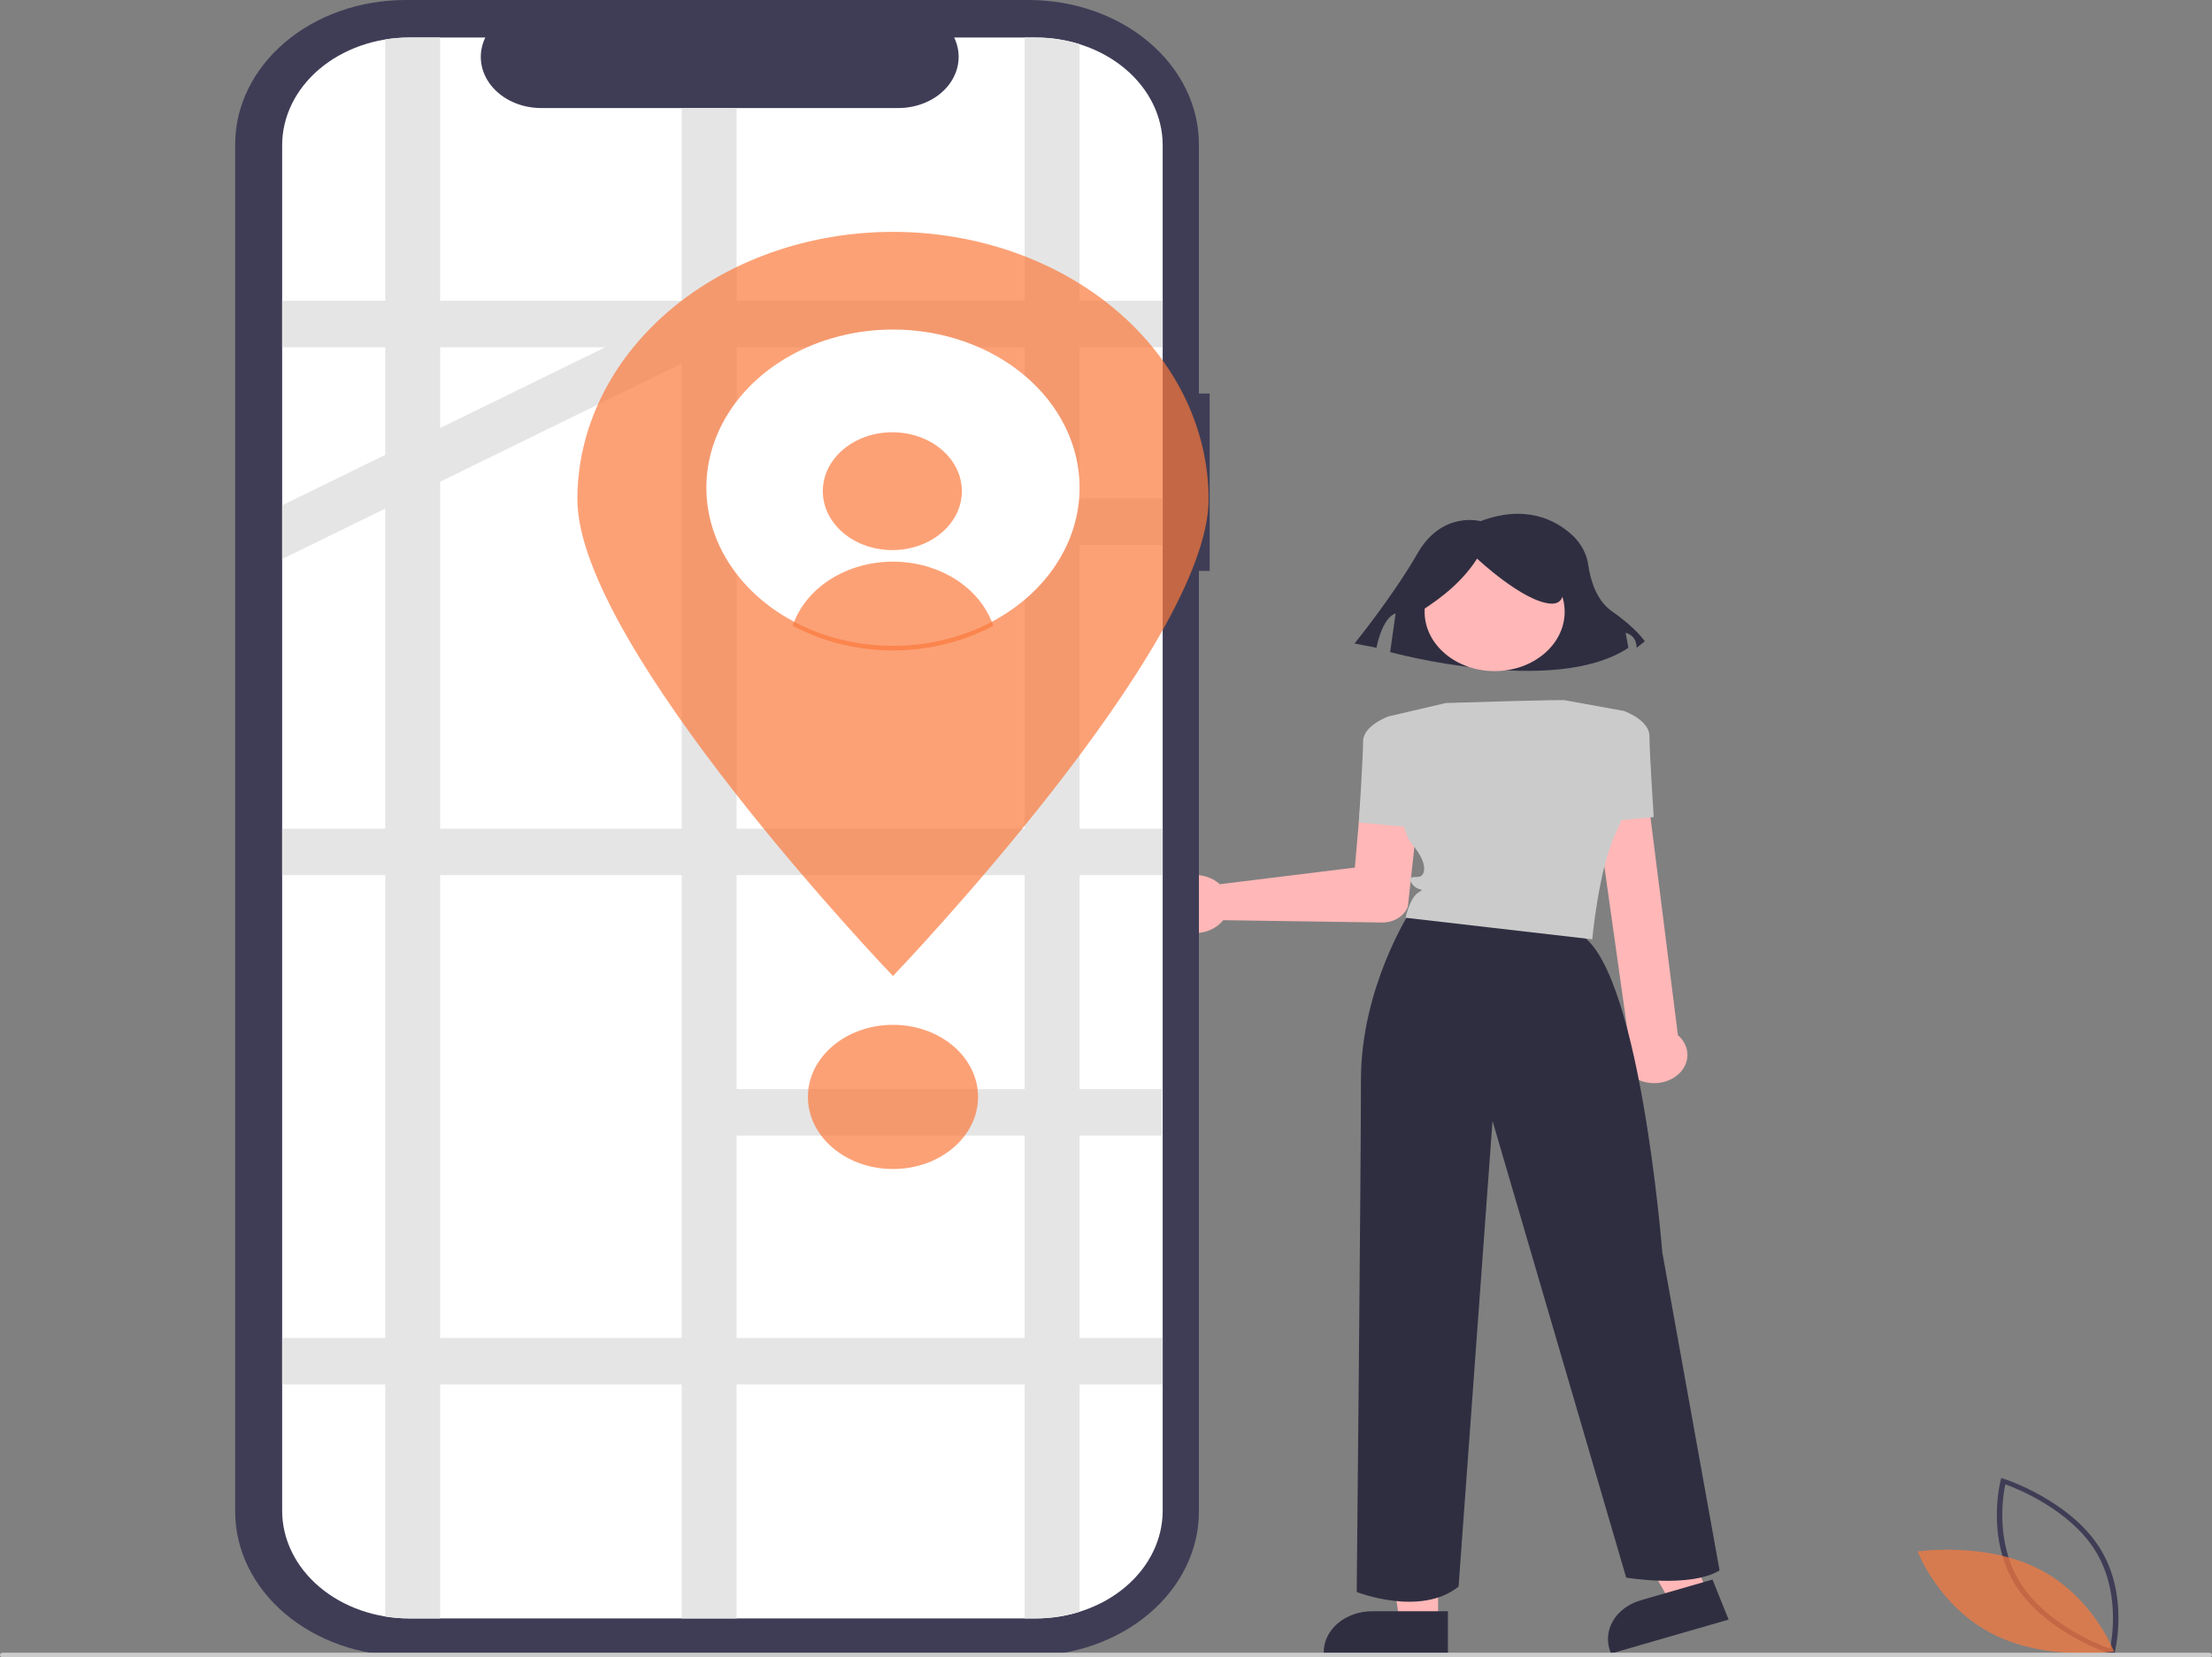 <svg width="387" height="290" viewBox="0 0 387 290" fill="none" xmlns="http://www.w3.org/2000/svg">
<rect x="0" y="0" width="387" height="290" fill="#808080" stroke="none"/>
<g clip-path="url(#clip0_486_7428)">
<path d="M369.857 289.614L369.341 289.451C369.228 289.415 357.958 285.755 352.678 277.458C347.398 269.16 349.984 259.17 350.01 259.07L350.132 258.615L350.647 258.779C350.76 258.815 362.031 262.474 367.31 270.772C372.59 279.069 370.005 289.06 369.978 289.159L369.857 289.614ZM353.524 277.072C357.987 284.087 366.893 287.683 369.15 288.504C369.579 286.455 370.925 278.167 366.465 271.158C362.006 264.15 353.096 260.548 350.838 259.726C350.409 261.776 349.064 270.064 353.524 277.072Z" fill="#3F3D56"/>
<path d="M356.713 274.547C366.201 279.385 369.855 288.993 369.855 288.993C369.855 288.993 358.126 290.759 348.638 285.921C339.15 281.084 335.496 271.475 335.496 271.475C335.496 271.475 347.225 269.71 356.713 274.547Z" fill="#FB793D" fill-opacity="0.7"/>
<path d="M203.963 155.42C204.423 154.817 205.028 154.303 205.738 153.913C206.449 153.522 207.249 153.263 208.085 153.152C208.922 153.042 209.777 153.082 210.594 153.271C211.411 153.46 212.172 153.794 212.826 154.249C213.033 154.394 213.227 154.551 213.408 154.719L237.036 151.804L238.351 136.747C238.452 135.591 239.09 134.518 240.125 133.761C241.16 133.005 242.507 132.627 243.87 132.713C245.234 132.798 246.501 133.339 247.394 134.216C248.286 135.093 248.731 136.235 248.631 137.39C248.628 137.417 248.626 137.444 248.623 137.47L246.319 158.599L246.308 158.646C246.008 159.458 245.408 160.166 244.595 160.666C243.782 161.166 242.801 161.431 241.797 161.421L214.005 161.014C213.897 161.154 213.781 161.288 213.656 161.418C213.119 161.972 212.449 162.424 211.691 162.744C210.933 163.064 210.103 163.245 209.257 163.274C208.411 163.303 207.567 163.181 206.78 162.915C205.994 162.648 205.282 162.244 204.693 161.729C204.573 161.625 204.46 161.517 204.353 161.407C203.552 160.571 203.083 159.542 203.013 158.467C202.943 157.392 203.276 156.325 203.963 155.42Z" fill="#FFB7B7"/>
<path d="M251.601 283.801L244.862 283.801L241.656 261.773L251.602 261.773L251.601 283.801Z" fill="#FFB7B7"/>
<path d="M253.32 289.338L231.59 289.337V289.104C231.59 287.203 232.481 285.38 234.067 284.036C235.653 282.692 237.805 281.937 240.048 281.937H240.048L253.32 281.937L253.32 289.338Z" fill="#2F2E41"/>
<path d="M298.692 278.624L292.314 280.467L280.887 260.496L290.301 257.775L298.692 278.624Z" fill="#FFB7B7"/>
<path d="M302.428 283.393L281.861 289.337L281.772 289.117C281.048 287.318 281.197 285.349 282.186 283.643C283.175 281.937 284.924 280.633 287.047 280.019L287.047 280.019L299.609 276.389L302.428 283.393Z" fill="#2F2E41"/>
<path d="M259.022 91.196C259.022 91.196 252.314 89.319 248.002 96.828C243.69 104.337 236.982 112.597 236.982 112.597L240.815 113.348C240.815 113.348 241.774 108.091 244.169 107.341L243.211 114.099C243.211 114.099 271.958 121.983 284.894 113.348L284.415 110.72C284.415 110.72 286.331 111.095 286.331 113.348L287.769 112.221C287.769 112.221 286.331 109.969 282.019 106.965C279.189 104.994 278.217 101.243 277.882 98.898C277.617 96.913 276.613 95.051 275.014 93.582C272.149 90.979 266.927 88.213 259.022 91.196Z" fill="#2F2E41"/>
<path d="M261.494 117.431C268.26 117.431 273.745 112.783 273.745 107.049C273.745 101.315 268.26 96.667 261.494 96.667C254.728 96.667 249.243 101.315 249.243 107.049C249.243 112.783 254.728 117.431 261.494 117.431Z" fill="#FFB7B7"/>
<path d="M245.159 125.98L242.932 125.351C242.932 125.351 238.477 126.924 238.477 129.756C238.477 132.587 237.734 143.913 237.734 143.913L247.758 144.857L245.159 125.98Z" fill="#CBCBCB"/>
<path d="M285.027 187.863C284.103 186.986 283.582 185.856 283.557 184.681C283.533 183.505 284.008 182.361 284.895 181.457L278.641 137.078C278.58 136.031 279.011 135.007 279.841 134.229C280.67 133.452 281.829 132.985 283.063 132.931C284.298 132.877 285.508 133.241 286.427 133.942C287.346 134.643 287.899 135.624 287.965 136.671C287.966 136.685 287.967 136.7 287.967 136.714L293.561 181.14C293.764 181.313 293.951 181.498 294.121 181.695C294.569 182.221 294.891 182.816 295.068 183.448C295.246 184.079 295.274 184.734 295.153 185.374C295.031 186.015 294.762 186.629 294.361 187.182C293.959 187.734 293.433 188.214 292.813 188.594C292.748 188.634 292.683 188.672 292.617 188.709C291.898 189.112 291.084 189.375 290.231 189.48C289.379 189.584 288.509 189.527 287.686 189.313C286.657 189.049 285.736 188.547 285.027 187.863Z" fill="#FFB7B7"/>
<path d="M279.3 143.913L289.324 142.969C289.324 142.969 288.581 131.643 288.581 128.812C288.581 125.98 284.126 124.407 284.126 124.407L281.899 125.036L279.3 143.913Z" fill="#CBCBCB"/>
<path d="M246.644 159.627C246.644 159.627 238.106 172.857 238.106 188.902C238.106 204.947 237.363 278.565 237.363 278.565C237.363 278.565 248.501 282.969 255.183 277.621L261.123 196.138L284.511 276.048C284.511 276.048 295.649 277.936 300.846 274.789L290.823 219.104C290.823 219.104 286.739 166.879 275.602 163.104C264.464 159.329 246.644 159.627 246.644 159.627Z" fill="#2F2E41"/>
<path d="M248.256 107.115C252.593 104.455 256.103 101.392 258.426 97.747C258.426 97.747 266.385 105.242 271.249 105.616C276.113 105.991 271.691 96.623 271.691 96.623L262.847 94.749L254.446 95.499L247.813 99.246L248.256 107.115Z" fill="#2F2E41"/>
<path d="M273.746 122.52C273.746 122.52 274.099 122.359 252.957 123.012L244.108 125.077L242.932 125.351C242.932 125.351 244.046 144.228 247.016 147.688C249.986 151.149 249.243 153.037 248.501 153.351C247.758 153.666 245.902 153.037 247.016 154.61C248.13 156.183 249.615 155.239 248.13 156.183C246.645 157.126 245.902 160.587 245.902 160.587L278.572 164.362C278.572 164.362 279.685 152.093 282.655 145.801C285.625 139.509 286.368 136.992 286.368 136.992L284.14 124.407L273.746 122.52Z" fill="#CBCBCB"/>
<path d="M211.634 68.856H209.755V25.242C209.755 18.548 206.617 12.127 201.031 7.393C195.445 2.659 187.868 1.07916e-05 179.968 0L70.931 0C63.032 -1.83456e-05 55.455 2.659 49.869 7.393C44.283 12.127 41.145 18.548 41.145 25.242V264.512C41.145 271.206 44.283 277.627 49.869 282.361C55.455 287.095 63.031 289.754 70.931 289.754H179.968C183.88 289.754 187.753 289.101 191.367 287.833C194.981 286.564 198.265 284.705 201.031 282.361C203.797 280.017 205.991 277.234 207.488 274.172C208.985 271.109 209.755 267.827 209.755 264.512V99.901H211.634L211.634 68.856Z" fill="#3F3D56"/>
<path d="M203.416 25.42V264.337C203.418 266.81 202.846 269.26 201.732 271.546C200.617 273.832 198.982 275.91 196.92 277.66C194.858 279.411 192.409 280.8 189.714 281.748C187.018 282.697 184.129 283.186 181.21 283.189H71.61C65.714 283.192 60.059 281.211 55.887 277.68C51.715 274.15 49.369 269.36 49.365 264.364V25.42C49.363 22.946 49.936 20.496 51.051 18.21C52.166 15.924 53.802 13.846 55.865 12.095C57.927 10.345 60.377 8.956 63.073 8.007C65.769 7.059 68.659 6.57 71.579 6.568H84.901C84.246 7.928 83.996 9.404 84.173 10.865C84.35 12.325 84.948 13.727 85.915 14.946C86.882 16.165 88.188 17.164 89.717 17.854C91.246 18.544 92.953 18.906 94.686 18.905H157.153C158.886 18.906 160.593 18.544 162.122 17.854C163.652 17.164 164.958 16.165 165.924 14.946C166.891 13.727 167.489 12.325 167.666 10.865C167.843 9.404 167.593 7.928 166.939 6.568H181.17C187.065 6.564 192.72 8.544 196.892 12.073C201.064 15.602 203.41 20.391 203.416 25.386V25.42L203.416 25.42Z" fill="white"/>
<path d="M203.416 60.767V52.629H188.882V7.732C186.413 6.96 183.802 6.566 181.17 6.568H179.279V52.629H128.863V18.905H119.26V52.629H77.007V6.568H71.61C70.198 6.567 68.79 6.68 67.404 6.906V52.629H49.365V60.767H67.404V79.59L49.365 88.416V97.815L67.404 88.99V144.994H49.365V153.132H67.404V234.105H49.365V242.243H67.404V282.851C68.79 283.077 70.198 283.19 71.61 283.189H77.007V242.243H119.26V283.189H128.863V242.243H179.279V283.189H181.17C183.802 283.191 186.413 282.797 188.882 282.025V242.243H203.416V234.105H188.882V198.705H203.286V190.567H188.882V153.132H203.416V144.994H188.882V95.353H203.416V87.215H188.882V60.767L203.416 60.767ZM105.879 60.767L105.878 60.767L77.007 74.894L77.007 74.895V60.767H105.879ZM77.007 84.29L77.007 84.29L119.26 63.615V144.994H77.007V84.29ZM77.007 234.105V153.132H119.26V234.105H77.007ZM179.279 234.105H128.863V198.705H179.279V234.105ZM179.279 190.567H128.863V153.132H179.279V190.567ZM179.279 144.994H128.863V95.353H179.279V144.994ZM179.279 87.215H128.863V60.767H179.279V87.215Z" fill="#E5E5E5"/>
<path d="M211.448 87.366C211.448 113.209 156.231 170.78 156.231 170.78C156.231 170.78 101.014 113.209 101.014 87.366C101.014 74.956 106.832 63.053 117.187 54.278C127.542 45.503 141.587 40.573 156.231 40.573C170.876 40.573 184.92 45.503 195.276 54.278C205.631 63.053 211.448 74.956 211.448 87.366Z" fill="#FB793D" fill-opacity="0.7"/>
<path d="M188.882 85.331C188.882 90.804 186.967 96.153 183.379 100.703C179.792 105.253 174.692 108.8 168.726 110.894C162.76 112.988 156.195 113.536 149.862 112.469C143.528 111.401 137.711 108.766 133.145 104.896C128.578 101.027 125.469 96.097 124.209 90.729C122.949 85.362 123.596 79.799 126.067 74.743C128.538 69.687 132.723 65.366 138.092 62.325C143.462 59.285 149.774 57.662 156.232 57.662C160.517 57.661 164.762 58.374 168.722 59.763C172.682 61.151 176.281 63.187 179.313 65.754C182.344 68.321 184.75 71.368 186.392 74.723C188.034 78.078 188.88 81.674 188.882 85.306V85.331Z" fill="white"/>
<path d="M156.118 96.254C162.836 96.254 168.282 91.638 168.282 85.945C168.282 80.252 162.836 75.638 156.118 75.638C149.4 75.638 143.955 80.252 143.955 85.945C143.955 91.638 149.4 96.254 156.118 96.254Z" fill="#FB793D" fill-opacity="0.7"/>
<path d="M173.771 109.489C168.528 112.314 162.442 113.815 156.229 113.814C150.015 113.813 143.93 112.311 138.687 109.484C139.777 106.255 142.079 103.413 145.245 101.391C148.41 99.369 152.267 98.275 156.231 98.275C160.195 98.276 164.052 99.371 167.216 101.394C170.381 103.417 172.682 106.258 173.771 109.489Z" fill="#FB793D" fill-opacity="0.7"/>
<path d="M156.231 204.552C164.452 204.552 171.116 198.904 171.116 191.938C171.116 184.972 164.452 179.324 156.231 179.324C148.011 179.324 141.347 184.972 141.347 191.938C141.347 198.904 148.011 204.552 156.231 204.552Z" fill="#FB793D" fill-opacity="0.7"/>
<path d="M386.52 290H0.48C0.353 290 0.231 289.957 0.141 289.881C0.051 289.804 0 289.701 0 289.593C0 289.485 0.051 289.382 0.141 289.305C0.231 289.229 0.353 289.186 0.48 289.186H386.52C386.647 289.186 386.769 289.229 386.859 289.305C386.949 289.382 387 289.485 387 289.593C387 289.701 386.949 289.804 386.859 289.881C386.769 289.957 386.647 290 386.52 290Z" fill="#CBCBCB"/>
</g>
<defs>
<clipPath id="clip0_486_7428">
<rect width="387" height="290" fill="white"/>
</clipPath>
</defs>
</svg>
